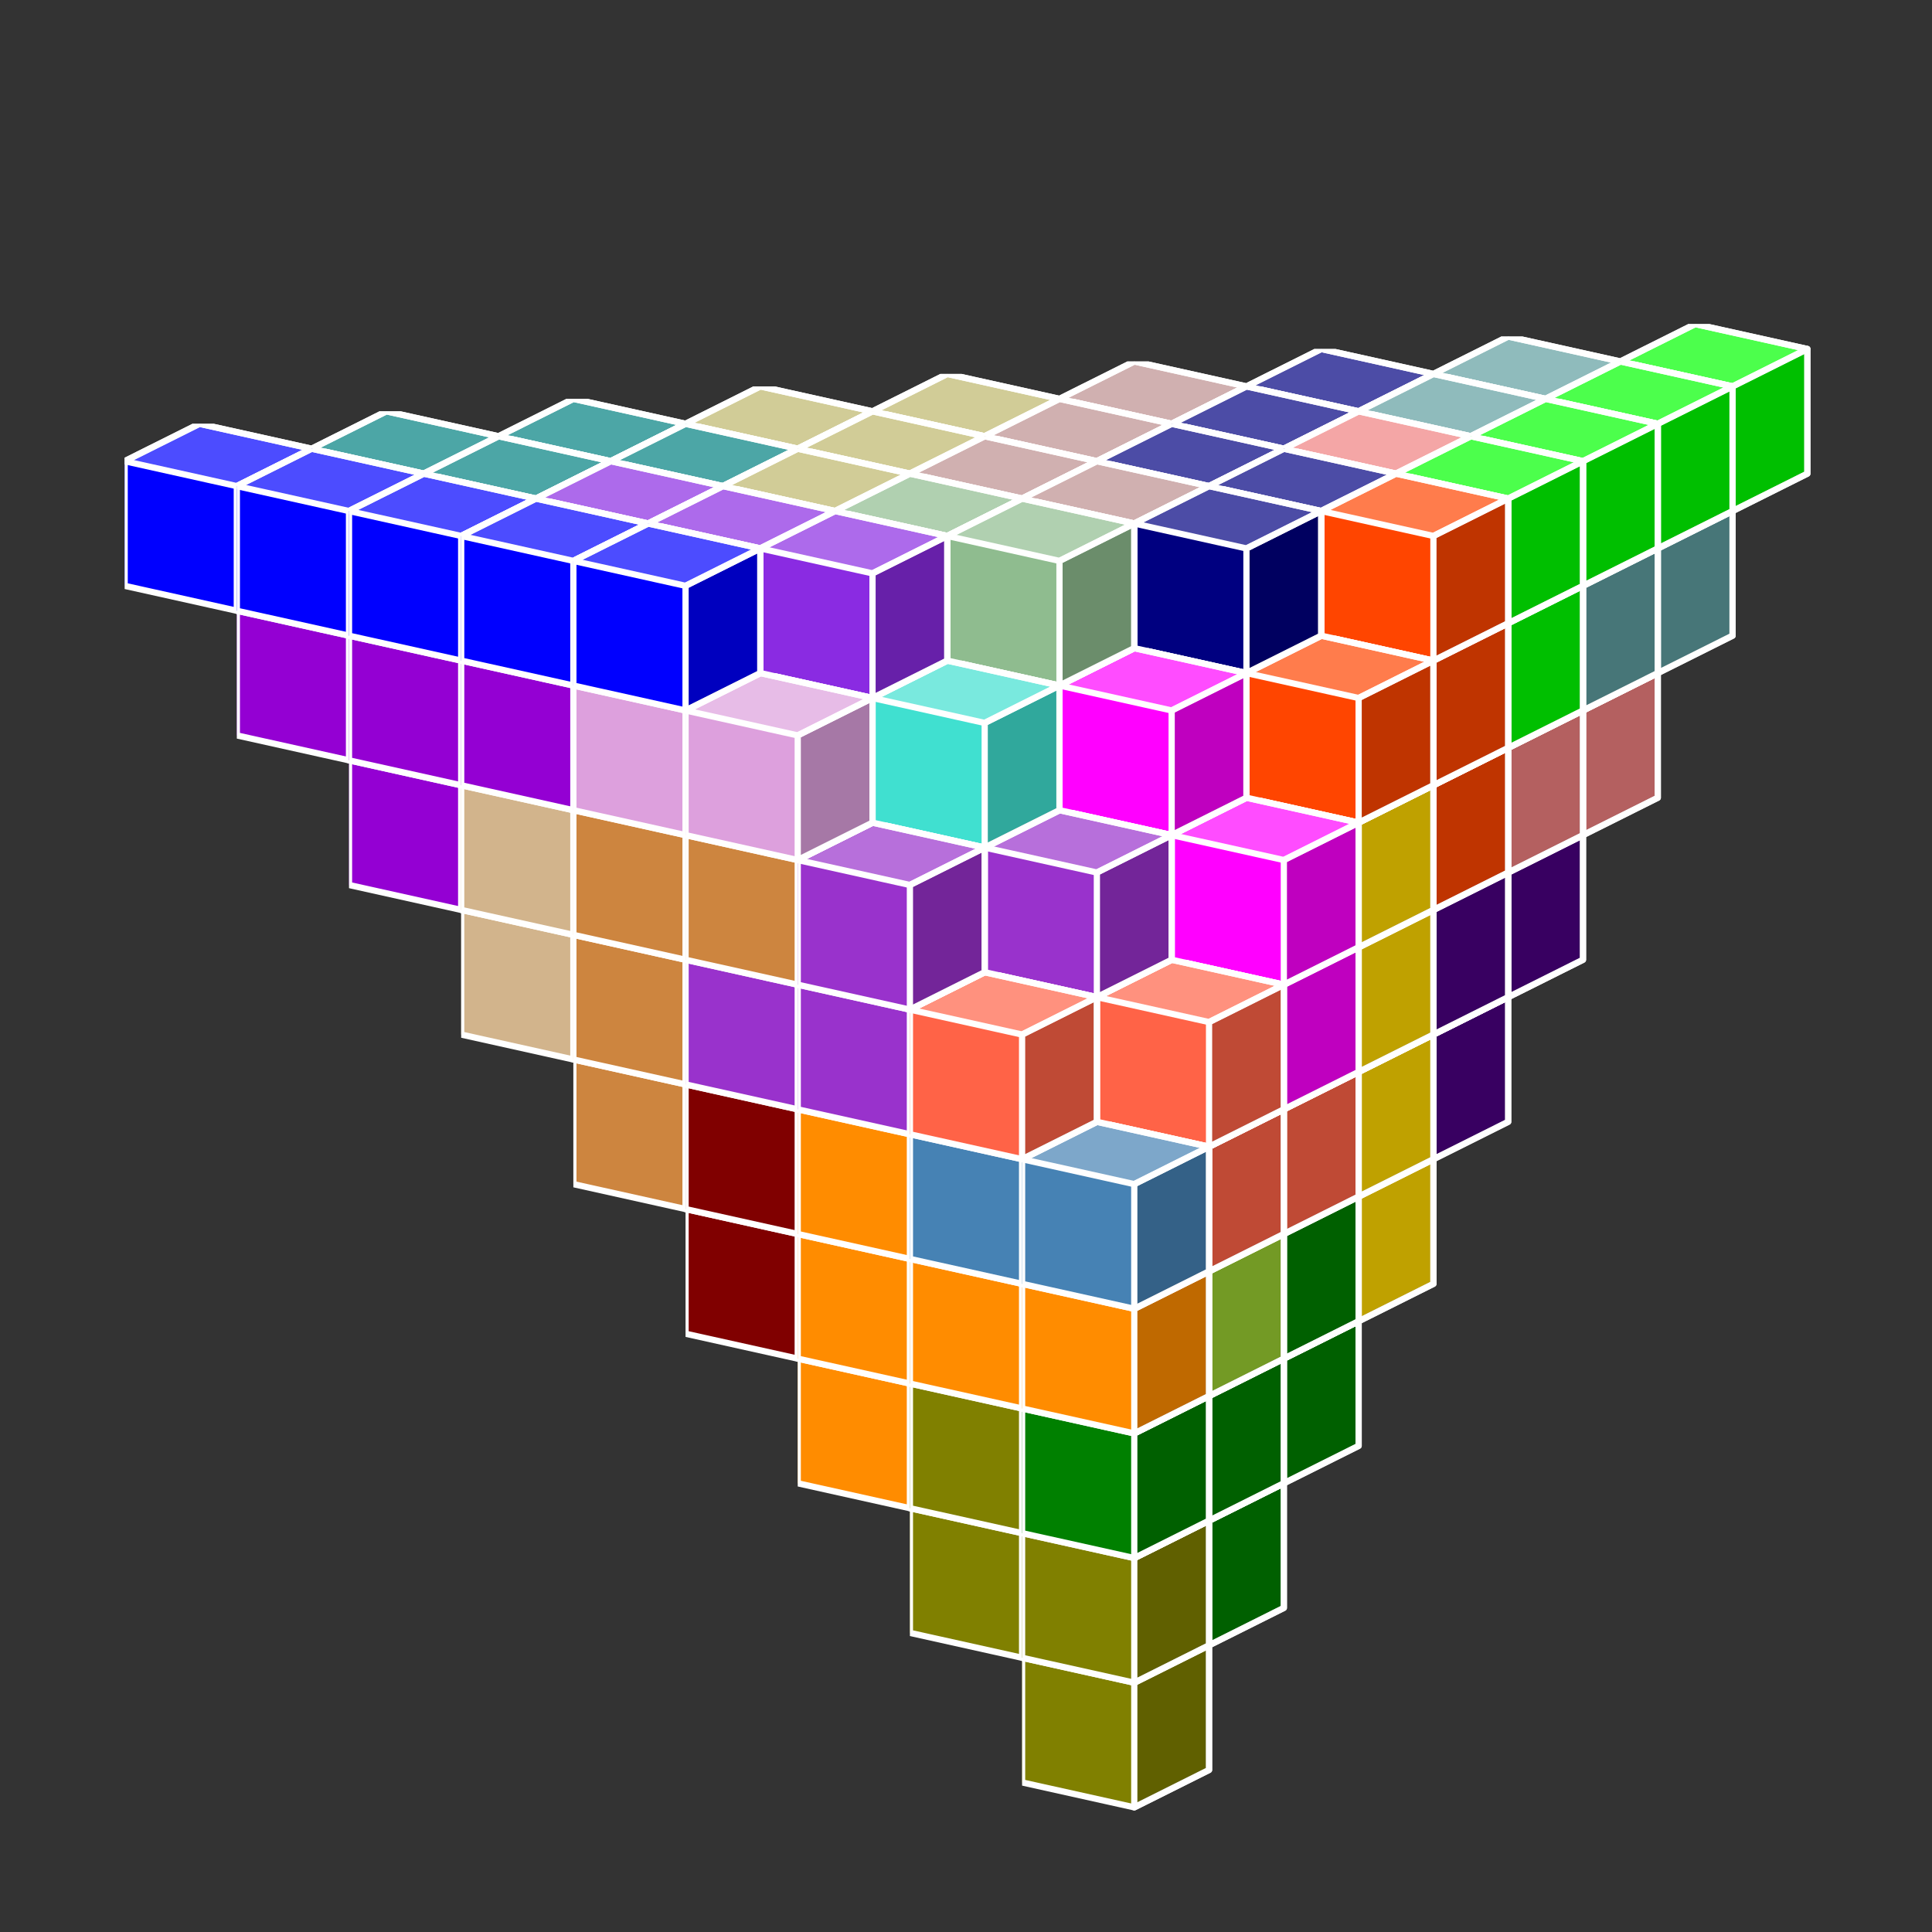 <?xml version="1.0" standalone="no"?>
<!-- Created by Polyform Puzzler (http://puzzler.sourceforge.net/) -->
<svg width="155.000" height="155.000"
     viewBox="0 0 155.000 155.000"
     xmlns="http://www.w3.org/2000/svg"
     xmlns:xlink="http://www.w3.org/1999/xlink">
<rect x="0" y="0" width="155.000" height="155.000" fill="#333333" stroke="none"/>
<defs>
<symbol id="cube0">
<polygon fill="gray" stroke="white"
         stroke-width="0.5" stroke-linejoin="round"
         points="0,13 9,15 15,12 15,2 6,0 0,3" />
<polygon fill="black" fill-opacity="0.25" stroke="white"
         stroke-width="0.5" stroke-linejoin="round"
         points="9,15 15,12 15,2 9,5" />
<polygon fill="white" fill-opacity="0.30" stroke="white"
         stroke-width="0.5" stroke-linejoin="round"
         points="0,3 9,5 15,2 6,0" />
</symbol>
<symbol id="cube1">
<polygon fill="black" stroke="white"
         stroke-width="0.5" stroke-linejoin="round"
         points="0,13 9,15 15,12 15,2 6,0 0,3" />
<polygon fill="black" fill-opacity="0.25" stroke="white"
         stroke-width="0.5" stroke-linejoin="round"
         points="9,15 15,12 15,2 9,5" />
<polygon fill="white" fill-opacity="0.30" stroke="white"
         stroke-width="0.5" stroke-linejoin="round"
         points="0,3 9,5 15,2 6,0" />
</symbol>
<symbol id="cubeA5">
<polygon fill="cadetblue" stroke="white"
         stroke-width="0.5" stroke-linejoin="round"
         points="0,13 9,15 15,12 15,2 6,0 0,3" />
<polygon fill="black" fill-opacity="0.25" stroke="white"
         stroke-width="0.5" stroke-linejoin="round"
         points="9,15 15,12 15,2 9,5" />
<polygon fill="white" fill-opacity="0.30" stroke="white"
         stroke-width="0.5" stroke-linejoin="round"
         points="0,3 9,5 15,2 6,0" />
</symbol>
<symbol id="cubeF5">
<polygon fill="green" stroke="white"
         stroke-width="0.5" stroke-linejoin="round"
         points="0,13 9,15 15,12 15,2 6,0 0,3" />
<polygon fill="black" fill-opacity="0.25" stroke="white"
         stroke-width="0.5" stroke-linejoin="round"
         points="9,15 15,12 15,2 9,5" />
<polygon fill="white" fill-opacity="0.30" stroke="white"
         stroke-width="0.5" stroke-linejoin="round"
         points="0,3 9,5 15,2 6,0" />
</symbol>
<symbol id="cubeI5">
<polygon fill="blue" stroke="white"
         stroke-width="0.5" stroke-linejoin="round"
         points="0,13 9,15 15,12 15,2 6,0 0,3" />
<polygon fill="black" fill-opacity="0.25" stroke="white"
         stroke-width="0.5" stroke-linejoin="round"
         points="9,15 15,12 15,2 9,5" />
<polygon fill="white" fill-opacity="0.30" stroke="white"
         stroke-width="0.5" stroke-linejoin="round"
         points="0,3 9,5 15,2 6,0" />
</symbol>
<symbol id="cubeJ15">
<polygon fill="steelblue" stroke="white"
         stroke-width="0.5" stroke-linejoin="round"
         points="0,13 9,15 15,12 15,2 6,0 0,3" />
<polygon fill="black" fill-opacity="0.25" stroke="white"
         stroke-width="0.5" stroke-linejoin="round"
         points="9,15 15,12 15,2 9,5" />
<polygon fill="white" fill-opacity="0.30" stroke="white"
         stroke-width="0.5" stroke-linejoin="round"
         points="0,3 9,5 15,2 6,0" />
</symbol>
<symbol id="cubeJ25">
<polygon fill="darkviolet" stroke="white"
         stroke-width="0.5" stroke-linejoin="round"
         points="0,13 9,15 15,12 15,2 6,0 0,3" />
<polygon fill="black" fill-opacity="0.25" stroke="white"
         stroke-width="0.5" stroke-linejoin="round"
         points="9,15 15,12 15,2 9,5" />
<polygon fill="white" fill-opacity="0.30" stroke="white"
         stroke-width="0.5" stroke-linejoin="round"
         points="0,3 9,5 15,2 6,0" />
</symbol>
<symbol id="cubeJ45">
<polygon fill="lightcoral" stroke="white"
         stroke-width="0.5" stroke-linejoin="round"
         points="0,13 9,15 15,12 15,2 6,0 0,3" />
<polygon fill="black" fill-opacity="0.25" stroke="white"
         stroke-width="0.5" stroke-linejoin="round"
         points="9,15 15,12 15,2 9,5" />
<polygon fill="white" fill-opacity="0.30" stroke="white"
         stroke-width="0.5" stroke-linejoin="round"
         points="0,3 9,5 15,2 6,0" />
</symbol>
<symbol id="cubeL15">
<polygon fill="darkseagreen" stroke="white"
         stroke-width="0.5" stroke-linejoin="round"
         points="0,13 9,15 15,12 15,2 6,0 0,3" />
<polygon fill="black" fill-opacity="0.25" stroke="white"
         stroke-width="0.5" stroke-linejoin="round"
         points="9,15 15,12 15,2 9,5" />
<polygon fill="white" fill-opacity="0.30" stroke="white"
         stroke-width="0.5" stroke-linejoin="round"
         points="0,3 9,5 15,2 6,0" />
</symbol>
<symbol id="cubeL25">
<polygon fill="peru" stroke="white"
         stroke-width="0.5" stroke-linejoin="round"
         points="0,13 9,15 15,12 15,2 6,0 0,3" />
<polygon fill="black" fill-opacity="0.25" stroke="white"
         stroke-width="0.5" stroke-linejoin="round"
         points="9,15 15,12 15,2 9,5" />
<polygon fill="white" fill-opacity="0.30" stroke="white"
         stroke-width="0.5" stroke-linejoin="round"
         points="0,3 9,5 15,2 6,0" />
</symbol>
<symbol id="cubeL35">
<polygon fill="rosybrown" stroke="white"
         stroke-width="0.5" stroke-linejoin="round"
         points="0,13 9,15 15,12 15,2 6,0 0,3" />
<polygon fill="black" fill-opacity="0.25" stroke="white"
         stroke-width="0.5" stroke-linejoin="round"
         points="9,15 15,12 15,2 9,5" />
<polygon fill="white" fill-opacity="0.30" stroke="white"
         stroke-width="0.5" stroke-linejoin="round"
         points="0,3 9,5 15,2 6,0" />
</symbol>
<symbol id="cubeL45">
<polygon fill="yellowgreen" stroke="white"
         stroke-width="0.5" stroke-linejoin="round"
         points="0,13 9,15 15,12 15,2 6,0 0,3" />
<polygon fill="black" fill-opacity="0.25" stroke="white"
         stroke-width="0.5" stroke-linejoin="round"
         points="9,15 15,12 15,2 9,5" />
<polygon fill="white" fill-opacity="0.30" stroke="white"
         stroke-width="0.5" stroke-linejoin="round"
         points="0,3 9,5 15,2 6,0" />
</symbol>
<symbol id="cubeL5">
<polygon fill="lime" stroke="white"
         stroke-width="0.5" stroke-linejoin="round"
         points="0,13 9,15 15,12 15,2 6,0 0,3" />
<polygon fill="black" fill-opacity="0.25" stroke="white"
         stroke-width="0.5" stroke-linejoin="round"
         points="9,15 15,12 15,2 9,5" />
<polygon fill="white" fill-opacity="0.30" stroke="white"
         stroke-width="0.5" stroke-linejoin="round"
         points="0,3 9,5 15,2 6,0" />
</symbol>
<symbol id="cubeN15">
<polygon fill="olive" stroke="white"
         stroke-width="0.5" stroke-linejoin="round"
         points="0,13 9,15 15,12 15,2 6,0 0,3" />
<polygon fill="black" fill-opacity="0.25" stroke="white"
         stroke-width="0.5" stroke-linejoin="round"
         points="9,15 15,12 15,2 9,5" />
<polygon fill="white" fill-opacity="0.30" stroke="white"
         stroke-width="0.5" stroke-linejoin="round"
         points="0,3 9,5 15,2 6,0" />
</symbol>
<symbol id="cubeN25">
<polygon fill="teal" stroke="white"
         stroke-width="0.5" stroke-linejoin="round"
         points="0,13 9,15 15,12 15,2 6,0 0,3" />
<polygon fill="black" fill-opacity="0.25" stroke="white"
         stroke-width="0.5" stroke-linejoin="round"
         points="9,15 15,12 15,2 9,5" />
<polygon fill="white" fill-opacity="0.30" stroke="white"
         stroke-width="0.5" stroke-linejoin="round"
         points="0,3 9,5 15,2 6,0" />
</symbol>
<symbol id="cubeN5">
<polygon fill="navy" stroke="white"
         stroke-width="0.5" stroke-linejoin="round"
         points="0,13 9,15 15,12 15,2 6,0 0,3" />
<polygon fill="black" fill-opacity="0.25" stroke="white"
         stroke-width="0.5" stroke-linejoin="round"
         points="9,15 15,12 15,2 9,5" />
<polygon fill="white" fill-opacity="0.30" stroke="white"
         stroke-width="0.5" stroke-linejoin="round"
         points="0,3 9,5 15,2 6,0" />
</symbol>
<symbol id="cubeP5">
<polygon fill="magenta" stroke="white"
         stroke-width="0.5" stroke-linejoin="round"
         points="0,13 9,15 15,12 15,2 6,0 0,3" />
<polygon fill="black" fill-opacity="0.25" stroke="white"
         stroke-width="0.5" stroke-linejoin="round"
         points="9,15 15,12 15,2 9,5" />
<polygon fill="white" fill-opacity="0.30" stroke="white"
         stroke-width="0.5" stroke-linejoin="round"
         points="0,3 9,5 15,2 6,0" />
</symbol>
<symbol id="cubeQ5">
<polygon fill="thistle" stroke="white"
         stroke-width="0.5" stroke-linejoin="round"
         points="0,13 9,15 15,12 15,2 6,0 0,3" />
<polygon fill="black" fill-opacity="0.25" stroke="white"
         stroke-width="0.5" stroke-linejoin="round"
         points="9,15 15,12 15,2 9,5" />
<polygon fill="white" fill-opacity="0.30" stroke="white"
         stroke-width="0.5" stroke-linejoin="round"
         points="0,3 9,5 15,2 6,0" />
</symbol>
<symbol id="cubeS15">
<polygon fill="tan" stroke="white"
         stroke-width="0.5" stroke-linejoin="round"
         points="0,13 9,15 15,12 15,2 6,0 0,3" />
<polygon fill="black" fill-opacity="0.25" stroke="white"
         stroke-width="0.5" stroke-linejoin="round"
         points="9,15 15,12 15,2 9,5" />
<polygon fill="white" fill-opacity="0.30" stroke="white"
         stroke-width="0.5" stroke-linejoin="round"
         points="0,3 9,5 15,2 6,0" />
</symbol>
<symbol id="cubeS25">
<polygon fill="indigo" stroke="white"
         stroke-width="0.5" stroke-linejoin="round"
         points="0,13 9,15 15,12 15,2 6,0 0,3" />
<polygon fill="black" fill-opacity="0.25" stroke="white"
         stroke-width="0.5" stroke-linejoin="round"
         points="9,15 15,12 15,2 9,5" />
<polygon fill="white" fill-opacity="0.30" stroke="white"
         stroke-width="0.5" stroke-linejoin="round"
         points="0,3 9,5 15,2 6,0" />
</symbol>
<symbol id="cubeT15">
<polygon fill="darkkhaki" stroke="white"
         stroke-width="0.5" stroke-linejoin="round"
         points="0,13 9,15 15,12 15,2 6,0 0,3" />
<polygon fill="black" fill-opacity="0.25" stroke="white"
         stroke-width="0.5" stroke-linejoin="round"
         points="9,15 15,12 15,2 9,5" />
<polygon fill="white" fill-opacity="0.30" stroke="white"
         stroke-width="0.5" stroke-linejoin="round"
         points="0,3 9,5 15,2 6,0" />
</symbol>
<symbol id="cubeT25">
<polygon fill="orangered" stroke="white"
         stroke-width="0.5" stroke-linejoin="round"
         points="0,13 9,15 15,12 15,2 6,0 0,3" />
<polygon fill="black" fill-opacity="0.25" stroke="white"
         stroke-width="0.5" stroke-linejoin="round"
         points="9,15 15,12 15,2 9,5" />
<polygon fill="white" fill-opacity="0.30" stroke="white"
         stroke-width="0.5" stroke-linejoin="round"
         points="0,3 9,5 15,2 6,0" />
</symbol>
<symbol id="cubeT5">
<polygon fill="darkorange" stroke="white"
         stroke-width="0.5" stroke-linejoin="round"
         points="0,13 9,15 15,12 15,2 6,0 0,3" />
<polygon fill="black" fill-opacity="0.25" stroke="white"
         stroke-width="0.5" stroke-linejoin="round"
         points="9,15 15,12 15,2 9,5" />
<polygon fill="white" fill-opacity="0.30" stroke="white"
         stroke-width="0.5" stroke-linejoin="round"
         points="0,3 9,5 15,2 6,0" />
</symbol>
<symbol id="cubeU5">
<polygon fill="turquoise" stroke="white"
         stroke-width="0.5" stroke-linejoin="round"
         points="0,13 9,15 15,12 15,2 6,0 0,3" />
<polygon fill="black" fill-opacity="0.25" stroke="white"
         stroke-width="0.5" stroke-linejoin="round"
         points="9,15 15,12 15,2 9,5" />
<polygon fill="white" fill-opacity="0.30" stroke="white"
         stroke-width="0.5" stroke-linejoin="round"
         points="0,3 9,5 15,2 6,0" />
</symbol>
<symbol id="cubeV15">
<polygon fill="darkorchid" stroke="white"
         stroke-width="0.5" stroke-linejoin="round"
         points="0,13 9,15 15,12 15,2 6,0 0,3" />
<polygon fill="black" fill-opacity="0.25" stroke="white"
         stroke-width="0.5" stroke-linejoin="round"
         points="9,15 15,12 15,2 9,5" />
<polygon fill="white" fill-opacity="0.30" stroke="white"
         stroke-width="0.5" stroke-linejoin="round"
         points="0,3 9,5 15,2 6,0" />
</symbol>
<symbol id="cubeV25">
<polygon fill="tomato" stroke="white"
         stroke-width="0.5" stroke-linejoin="round"
         points="0,13 9,15 15,12 15,2 6,0 0,3" />
<polygon fill="black" fill-opacity="0.25" stroke="white"
         stroke-width="0.5" stroke-linejoin="round"
         points="9,15 15,12 15,2 9,5" />
<polygon fill="white" fill-opacity="0.30" stroke="white"
         stroke-width="0.5" stroke-linejoin="round"
         points="0,3 9,5 15,2 6,0" />
</symbol>
<symbol id="cubeV5">
<polygon fill="blueviolet" stroke="white"
         stroke-width="0.5" stroke-linejoin="round"
         points="0,13 9,15 15,12 15,2 6,0 0,3" />
<polygon fill="black" fill-opacity="0.25" stroke="white"
         stroke-width="0.5" stroke-linejoin="round"
         points="9,15 15,12 15,2 9,5" />
<polygon fill="white" fill-opacity="0.30" stroke="white"
         stroke-width="0.5" stroke-linejoin="round"
         points="0,3 9,5 15,2 6,0" />
</symbol>
<symbol id="cubeW5">
<polygon fill="maroon" stroke="white"
         stroke-width="0.5" stroke-linejoin="round"
         points="0,13 9,15 15,12 15,2 6,0 0,3" />
<polygon fill="black" fill-opacity="0.25" stroke="white"
         stroke-width="0.5" stroke-linejoin="round"
         points="9,15 15,12 15,2 9,5" />
<polygon fill="white" fill-opacity="0.30" stroke="white"
         stroke-width="0.5" stroke-linejoin="round"
         points="0,3 9,5 15,2 6,0" />
</symbol>
<symbol id="cubeX5">
<polygon fill="red" stroke="white"
         stroke-width="0.5" stroke-linejoin="round"
         points="0,13 9,15 15,12 15,2 6,0 0,3" />
<polygon fill="black" fill-opacity="0.25" stroke="white"
         stroke-width="0.5" stroke-linejoin="round"
         points="9,15 15,12 15,2 9,5" />
<polygon fill="white" fill-opacity="0.30" stroke="white"
         stroke-width="0.5" stroke-linejoin="round"
         points="0,3 9,5 15,2 6,0" />
</symbol>
<symbol id="cubeY5">
<polygon fill="gold" stroke="white"
         stroke-width="0.5" stroke-linejoin="round"
         points="0,13 9,15 15,12 15,2 6,0 0,3" />
<polygon fill="black" fill-opacity="0.25" stroke="white"
         stroke-width="0.5" stroke-linejoin="round"
         points="9,15 15,12 15,2 9,5" />
<polygon fill="white" fill-opacity="0.30" stroke="white"
         stroke-width="0.5" stroke-linejoin="round"
         points="0,3 9,5 15,2 6,0" />
</symbol>
<symbol id="cubeZ5">
<polygon fill="plum" stroke="white"
         stroke-width="0.5" stroke-linejoin="round"
         points="0,13 9,15 15,12 15,2 6,0 0,3" />
<polygon fill="black" fill-opacity="0.25" stroke="white"
         stroke-width="0.5" stroke-linejoin="round"
         points="9,15 15,12 15,2 9,5" />
<polygon fill="white" fill-opacity="0.30" stroke="white"
         stroke-width="0.5" stroke-linejoin="round"
         points="0,3 9,5 15,2 6,0" />
</symbol>
</defs>
<g>
<use xlink:href="#cubeL5" x="130.000" y="26.000" />
<use xlink:href="#cubeA5" x="124.000" y="39.000" />
<use xlink:href="#cubeA5" x="115.000" y="27.000" />
<use xlink:href="#cubeL5" x="124.000" y="29.000" />
<use xlink:href="#cubeJ45" x="118.000" y="52.000" />
<use xlink:href="#cubeA5" x="109.000" y="40.000" />
<use xlink:href="#cubeA5" x="118.000" y="42.000" />
<use xlink:href="#cubeN5" x="100.000" y="28.000" />
<use xlink:href="#cubeA5" x="109.000" y="30.000" />
<use xlink:href="#cubeL5" x="118.000" y="32.000" />
<use xlink:href="#cubeS25" x="112.000" y="65.000" />
<use xlink:href="#cubeJ45" x="103.000" y="53.000" />
<use xlink:href="#cubeJ45" x="112.000" y="55.000" />
<use xlink:href="#cubeX5" x="94.000" y="41.000" />
<use xlink:href="#cubeJ45" x="103.000" y="43.000" />
<use xlink:href="#cubeL5" x="112.000" y="45.000" />
<use xlink:href="#cubeL35" x="85.000" y="29.000" />
<use xlink:href="#cubeN5" x="94.000" y="31.000" />
<use xlink:href="#cubeJ45" x="103.000" y="33.000" />
<use xlink:href="#cubeL5" x="112.000" y="35.000" />
<use xlink:href="#cubeS25" x="106.000" y="78.000" />
<use xlink:href="#cubeS25" x="97.000" y="66.000" />
<use xlink:href="#cubeS25" x="106.000" y="68.000" />
<use xlink:href="#cubeQ5" x="88.000" y="54.000" />
<use xlink:href="#cubeQ5" x="97.000" y="56.000" />
<use xlink:href="#cubeT25" x="106.000" y="58.000" />
<use xlink:href="#cubeX5" x="79.000" y="42.000" />
<use xlink:href="#cubeX5" x="88.000" y="44.000" />
<use xlink:href="#cubeX5" x="97.000" y="46.000" />
<use xlink:href="#cubeT25" x="106.000" y="48.000" />
<use xlink:href="#cubeT15" x="70.000" y="30.000" />
<use xlink:href="#cubeL35" x="79.000" y="32.000" />
<use xlink:href="#cubeN5" x="88.000" y="34.000" />
<use xlink:href="#cubeN5" x="97.000" y="36.000" />
<use xlink:href="#cubeT25" x="106.000" y="38.000" />
<use xlink:href="#cubeY5" x="100.000" y="91.000" />
<use xlink:href="#cubeY5" x="91.000" y="79.000" />
<use xlink:href="#cubeY5" x="100.000" y="81.000" />
<use xlink:href="#cubeQ5" x="82.000" y="67.000" />
<use xlink:href="#cubeS25" x="91.000" y="69.000" />
<use xlink:href="#cubeY5" x="100.000" y="71.000" />
<use xlink:href="#cubeL15" x="73.000" y="55.000" />
<use xlink:href="#cubeQ5" x="82.000" y="57.000" />
<use xlink:href="#cubeQ5" x="91.000" y="59.000" />
<use xlink:href="#cubeY5" x="100.000" y="61.000" />
<use xlink:href="#cubeT15" x="64.000" y="43.000" />
<use xlink:href="#cubeL35" x="73.000" y="45.000" />
<use xlink:href="#cubeX5" x="82.000" y="47.000" />
<use xlink:href="#cubeT25" x="91.000" y="49.000" />
<use xlink:href="#cubeT25" x="100.000" y="51.000" />
<use xlink:href="#cubeT15" x="55.000" y="31.000" />
<use xlink:href="#cubeT15" x="64.000" y="33.000" />
<use xlink:href="#cubeL35" x="73.000" y="35.000" />
<use xlink:href="#cubeL35" x="82.000" y="37.000" />
<use xlink:href="#cubeN5" x="91.000" y="39.000" />
<use xlink:href="#cubeF5" x="94.000" y="104.000" />
<use xlink:href="#cubeJ15" x="85.000" y="92.000" />
<use xlink:href="#cubeF5" x="94.000" y="94.000" />
<use xlink:href="#cubeL45" x="76.000" y="80.000" />
<use xlink:href="#cubeJ15" x="85.000" y="82.000" />
<use xlink:href="#cubeV25" x="94.000" y="84.000" />
<use xlink:href="#cubeW5" x="67.000" y="68.000" />
<use xlink:href="#cubeU5" x="76.000" y="70.000" />
<use xlink:href="#cubeP5" x="85.000" y="72.000" />
<use xlink:href="#cubeP5" x="94.000" y="74.000" />
<use xlink:href="#cubeS15" x="58.000" y="56.000" />
<use xlink:href="#cubeL15" x="67.000" y="58.000" />
<use xlink:href="#cubeU5" x="76.000" y="60.000" />
<use xlink:href="#cubeP5" x="85.000" y="62.000" />
<use xlink:href="#cubeP5" x="94.000" y="64.000" />
<use xlink:href="#cubeZ5" x="49.000" y="44.000" />
<use xlink:href="#cubeZ5" x="58.000" y="46.000" />
<use xlink:href="#cubeL15" x="67.000" y="48.000" />
<use xlink:href="#cubeU5" x="76.000" y="50.000" />
<use xlink:href="#cubeP5" x="85.000" y="52.000" />
<use xlink:href="#cubeN25" x="40.000" y="32.000" />
<use xlink:href="#cubeN25" x="49.000" y="34.000" />
<use xlink:href="#cubeT15" x="58.000" y="36.000" />
<use xlink:href="#cubeL15" x="67.000" y="38.000" />
<use xlink:href="#cubeL15" x="76.000" y="40.000" />
<use xlink:href="#cubeF5" x="88.000" y="117.000" />
<use xlink:href="#cubeN15" x="79.000" y="105.000" />
<use xlink:href="#cubeF5" x="88.000" y="107.000" />
<use xlink:href="#cubeL45" x="70.000" y="93.000" />
<use xlink:href="#cubeL45" x="79.000" y="95.000" />
<use xlink:href="#cubeL45" x="88.000" y="97.000" />
<use xlink:href="#cubeW5" x="61.000" y="81.000" />
<use xlink:href="#cubeL45" x="70.000" y="83.000" />
<use xlink:href="#cubeJ15" x="79.000" y="85.000" />
<use xlink:href="#cubeV25" x="88.000" y="87.000" />
<use xlink:href="#cubeL25" x="52.000" y="69.000" />
<use xlink:href="#cubeW5" x="61.000" y="71.000" />
<use xlink:href="#cubeU5" x="70.000" y="73.000" />
<use xlink:href="#cubeV25" x="79.000" y="75.000" />
<use xlink:href="#cubeV25" x="88.000" y="77.000" />
<use xlink:href="#cubeS15" x="43.000" y="57.000" />
<use xlink:href="#cubeS15" x="52.000" y="59.000" />
<use xlink:href="#cubeV5" x="61.000" y="61.000" />
<use xlink:href="#cubeV15" x="70.000" y="63.000" />
<use xlink:href="#cubeV15" x="79.000" y="65.000" />
<use xlink:href="#cubeN25" x="34.000" y="45.000" />
<use xlink:href="#cubeJ25" x="43.000" y="47.000" />
<use xlink:href="#cubeZ5" x="52.000" y="49.000" />
<use xlink:href="#cubeV5" x="61.000" y="51.000" />
<use xlink:href="#cubeU5" x="70.000" y="53.000" />
<use xlink:href="#cubeN25" x="25.000" y="33.000" />
<use xlink:href="#cubeN25" x="34.000" y="35.000" />
<use xlink:href="#cubeV5" x="43.000" y="37.000" />
<use xlink:href="#cubeV5" x="52.000" y="39.000" />
<use xlink:href="#cubeV5" x="61.000" y="41.000" />
<use xlink:href="#cubeN15" x="82.000" y="130.000" />
<use xlink:href="#cubeN15" x="73.000" y="118.000" />
<use xlink:href="#cubeN15" x="82.000" y="120.000" />
<use xlink:href="#cubeT5" x="64.000" y="106.000" />
<use xlink:href="#cubeN15" x="73.000" y="108.000" />
<use xlink:href="#cubeF5" x="82.000" y="110.000" />
<use xlink:href="#cubeW5" x="55.000" y="94.000" />
<use xlink:href="#cubeT5" x="64.000" y="96.000" />
<use xlink:href="#cubeT5" x="73.000" y="98.000" />
<use xlink:href="#cubeT5" x="82.000" y="100.000" />
<use xlink:href="#cubeL25" x="46.000" y="82.000" />
<use xlink:href="#cubeW5" x="55.000" y="84.000" />
<use xlink:href="#cubeT5" x="64.000" y="86.000" />
<use xlink:href="#cubeJ15" x="73.000" y="88.000" />
<use xlink:href="#cubeJ15" x="82.000" y="90.000" />
<use xlink:href="#cubeS15" x="37.000" y="70.000" />
<use xlink:href="#cubeL25" x="46.000" y="72.000" />
<use xlink:href="#cubeV15" x="55.000" y="74.000" />
<use xlink:href="#cubeV15" x="64.000" y="76.000" />
<use xlink:href="#cubeV25" x="73.000" y="78.000" />
<use xlink:href="#cubeJ25" x="28.000" y="58.000" />
<use xlink:href="#cubeS15" x="37.000" y="60.000" />
<use xlink:href="#cubeL25" x="46.000" y="62.000" />
<use xlink:href="#cubeL25" x="55.000" y="64.000" />
<use xlink:href="#cubeV15" x="64.000" y="66.000" />
<use xlink:href="#cubeJ25" x="19.000" y="46.000" />
<use xlink:href="#cubeJ25" x="28.000" y="48.000" />
<use xlink:href="#cubeJ25" x="37.000" y="50.000" />
<use xlink:href="#cubeZ5" x="46.000" y="52.000" />
<use xlink:href="#cubeZ5" x="55.000" y="54.000" />
<use xlink:href="#cubeI5" x="10.000" y="34.000" />
<use xlink:href="#cubeI5" x="19.000" y="36.000" />
<use xlink:href="#cubeI5" x="28.000" y="38.000" />
<use xlink:href="#cubeI5" x="37.000" y="40.000" />
<use xlink:href="#cubeI5" x="46.000" y="42.000" />
</g>
</svg>
